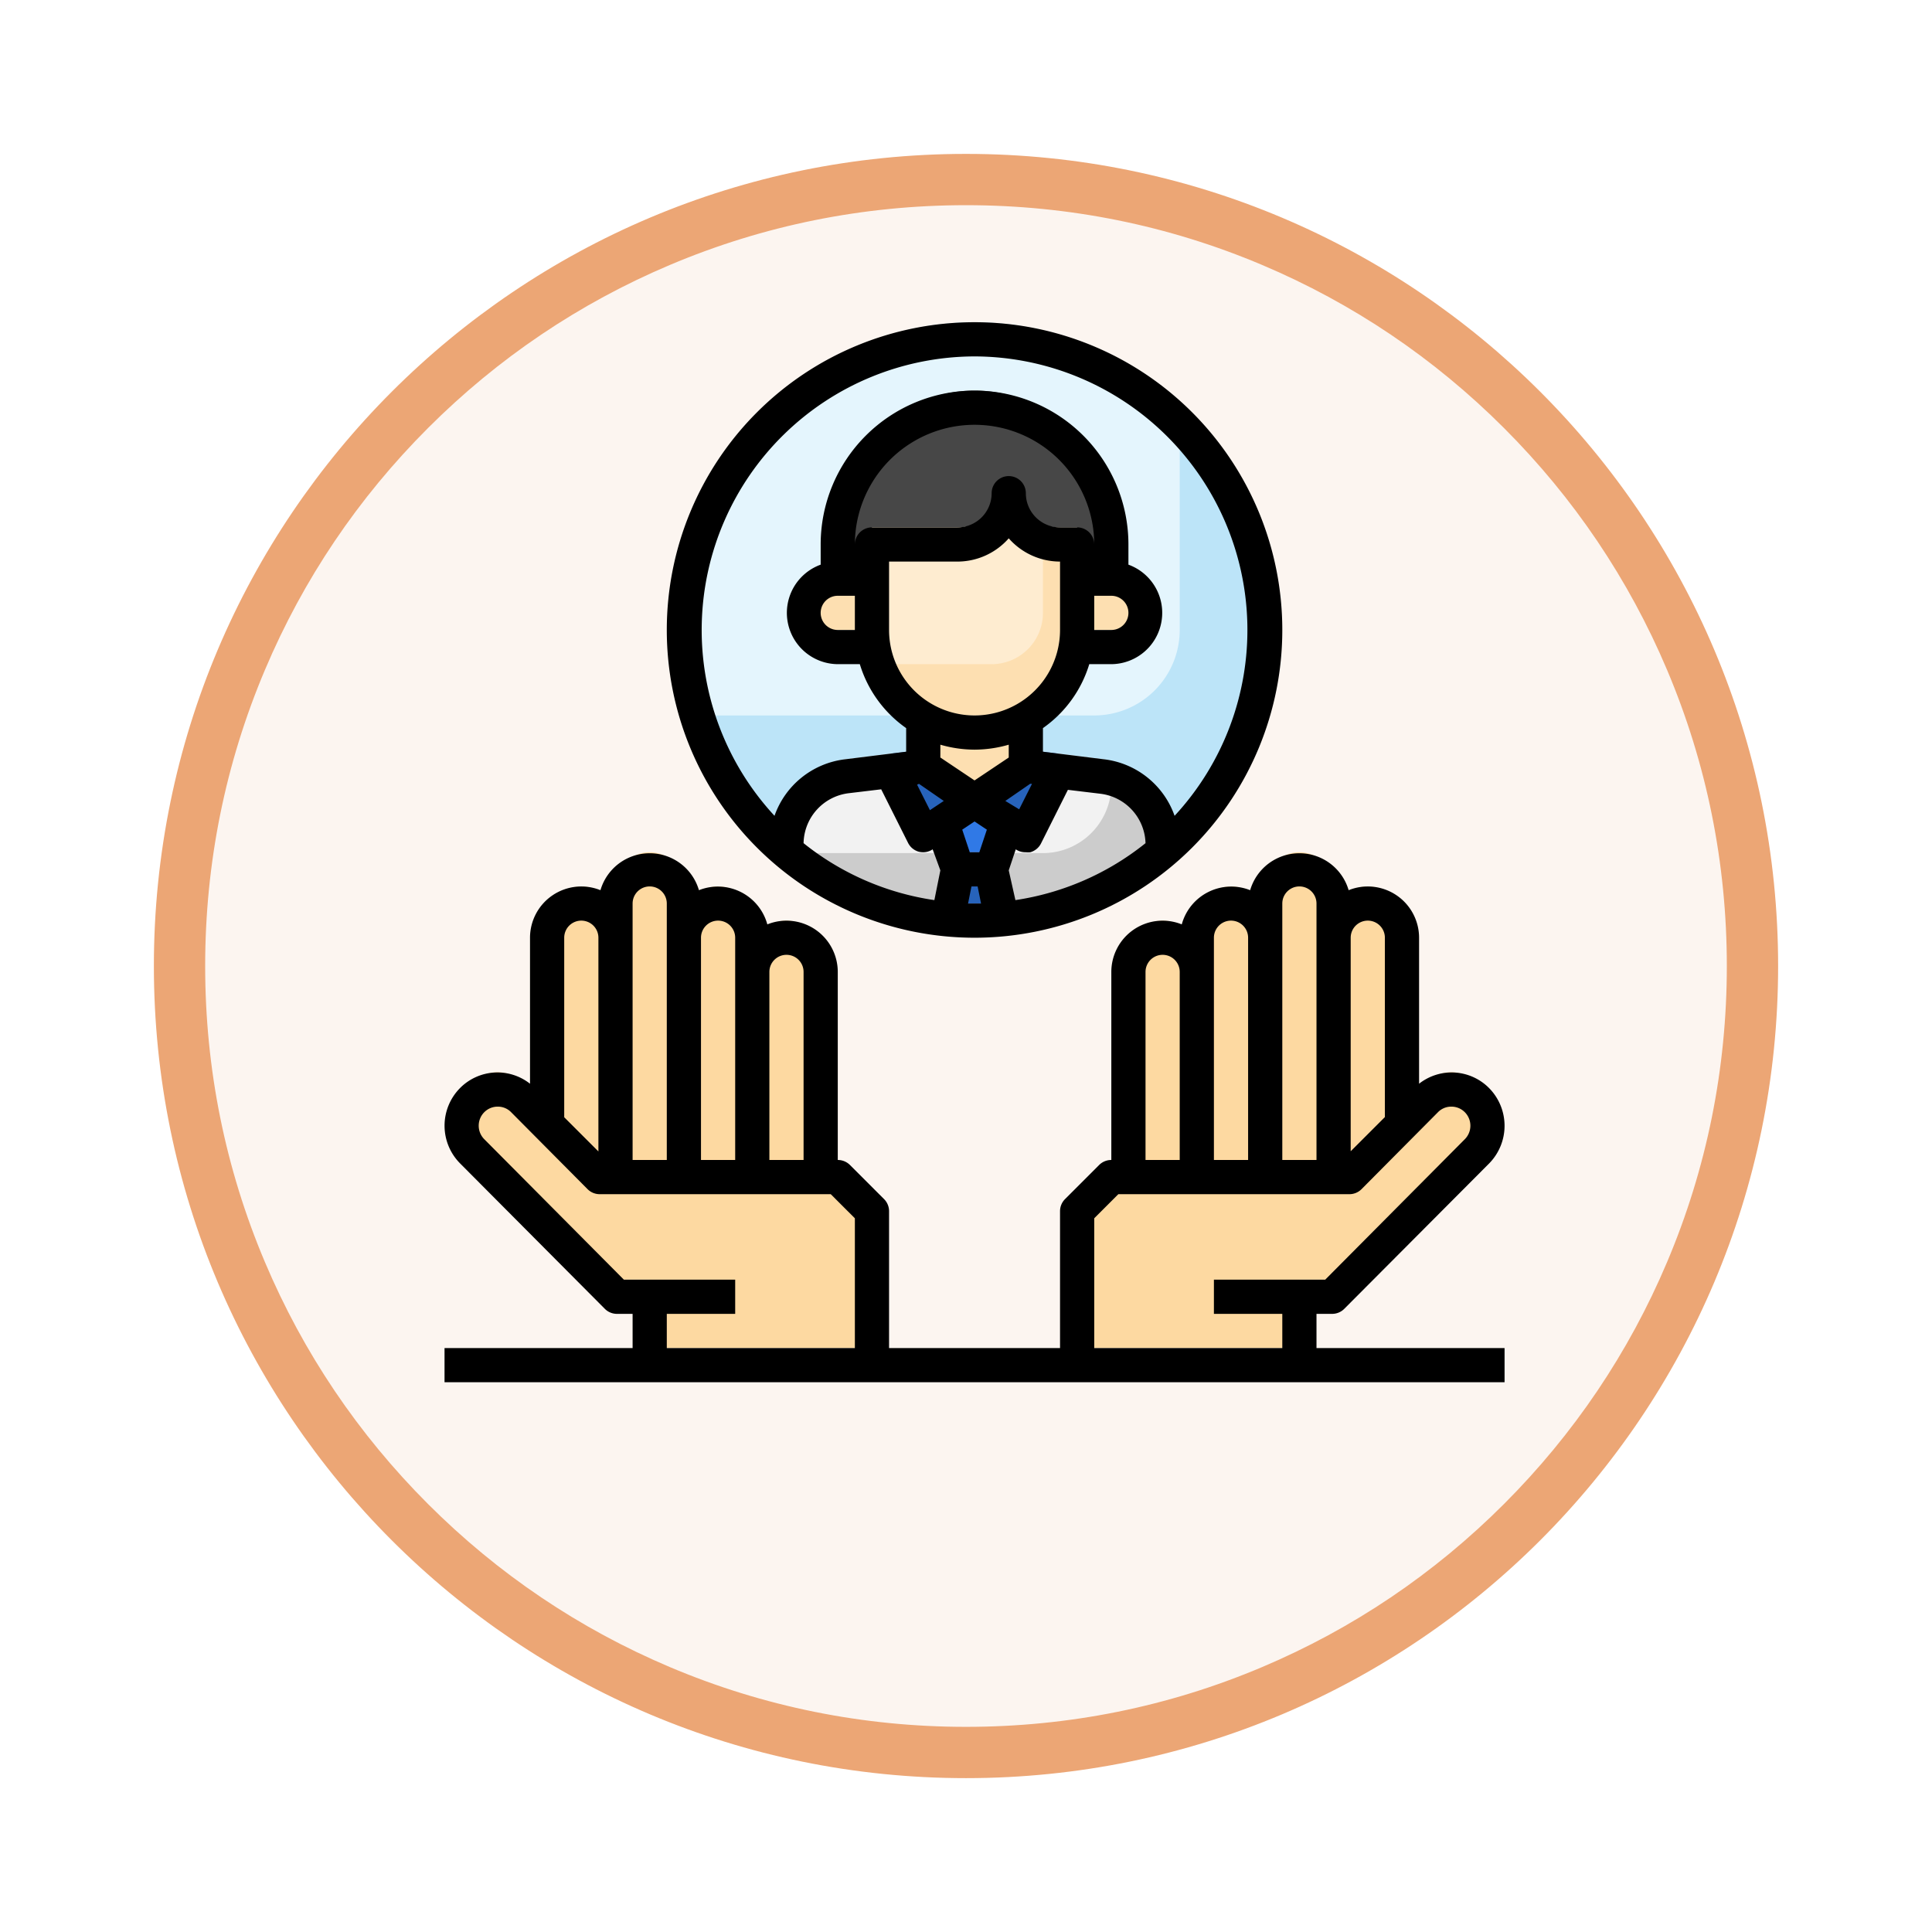 <svg xmlns="http://www.w3.org/2000/svg" xmlns:xlink="http://www.w3.org/1999/xlink" width="113" height="113" viewBox="0 0 113 113">
  <defs>
    <filter id="Trazado_982547" x="0" y="0" width="113" height="113" filterUnits="userSpaceOnUse">
      <feOffset dy="3" input="SourceAlpha"/>
      <feGaussianBlur stdDeviation="3" result="blur"/>
      <feFlood flood-opacity="0.161"/>
      <feComposite operator="in" in2="blur"/>
      <feComposite in="SourceGraphic"/>
    </filter>
  </defs>
  <g id="Grupo_1224475" data-name="Grupo 1224475" transform="translate(-271 -4347.154)">
    <g id="Grupo_1224220" data-name="Grupo 1224220" transform="translate(0 2392.403)">
      <g id="Grupo_1224091" data-name="Grupo 1224091" transform="translate(-84.49 -2620.317)">
        <g id="Grupo_1223183" data-name="Grupo 1223183" transform="translate(364.49 4581.069)">
          <g id="Grupo_1211217" data-name="Grupo 1211217" transform="translate(0)">
            <g id="Grupo_1210736" data-name="Grupo 1210736">
              <g id="Grupo_1210537" data-name="Grupo 1210537">
                <g id="Grupo_1164202" data-name="Grupo 1164202">
                  <g id="Grupo_1158168" data-name="Grupo 1158168">
                    <g id="Grupo_1152576" data-name="Grupo 1152576">
                      <g id="Grupo_1148633" data-name="Grupo 1148633">
                        <g id="Grupo_1148525" data-name="Grupo 1148525">
                          <g transform="matrix(1, 0, 0, 1, -9, -6)" filter="url(#Trazado_982547)">
                            <g id="Trazado_982547-2" data-name="Trazado 982547" transform="translate(9 6)" fill="#fcf5f0">
                              <path d="M 47.5 93.5 C 41.289 93.5 35.265 92.284 29.595 89.886 C 24.118 87.569 19.198 84.252 14.973 80.027 C 10.748 75.802 7.431 70.882 5.114 65.405 C 2.716 59.735 1.5 53.711 1.5 47.5 C 1.5 41.289 2.716 35.265 5.114 29.595 C 7.431 24.118 10.748 19.198 14.973 14.973 C 19.198 10.748 24.118 7.431 29.595 5.114 C 35.265 2.716 41.289 1.5 47.5 1.5 C 53.711 1.5 59.735 2.716 65.405 5.114 C 70.882 7.431 75.802 10.748 80.027 14.973 C 84.252 19.198 87.569 24.118 89.886 29.595 C 92.284 35.265 93.5 41.289 93.5 47.5 C 93.5 53.711 92.284 59.735 89.886 65.405 C 87.569 70.882 84.252 75.802 80.027 80.027 C 75.802 84.252 70.882 87.569 65.405 89.886 C 59.735 92.284 53.711 93.5 47.5 93.5 Z" stroke="none"/>
                              <path d="M 47.5 3 C 41.491 3 35.664 4.176 30.18 6.496 C 24.881 8.737 20.122 11.946 16.034 16.034 C 11.946 20.122 8.737 24.881 6.496 30.18 C 4.176 35.664 3 41.491 3 47.5 C 3 53.509 4.176 59.336 6.496 64.82 C 8.737 70.119 11.946 74.878 16.034 78.966 C 20.122 83.054 24.881 86.263 30.18 88.504 C 35.664 90.824 41.491 92 47.5 92 C 53.509 92 59.336 90.824 64.82 88.504 C 70.119 86.263 74.878 83.054 78.966 78.966 C 83.054 74.878 86.263 70.119 88.504 64.82 C 90.824 59.336 92 53.509 92 47.5 C 92 41.491 90.824 35.664 88.504 30.18 C 86.263 24.881 83.054 20.122 78.966 16.034 C 74.878 11.946 70.119 8.737 64.82 6.496 C 59.336 4.176 53.509 3 47.5 3 M 47.5 -7.62939453125e-06 C 73.734 -7.62939453125e-06 95 21.266 95 47.5 C 95 73.734 73.734 95 47.5 95 C 21.266 95 -7.62939453125e-06 73.734 -7.62939453125e-06 47.5 C -7.62939453125e-06 21.266 21.266 -7.62939453125e-06 47.5 -7.62939453125e-06 Z" stroke="none" fill="#eca675"/>
                            </g>
                          </g>
                        </g>
                      </g>
                    </g>
                  </g>
                </g>
              </g>
            </g>
          </g>
        </g>
      </g>
    </g>
    <g id="Layer_29" data-name="Layer 29" transform="translate(296 4365)">
      <path id="Trazado_1180498" data-name="Trazado 1180498" d="M52.92,57l8.46-8.5a2.12,2.12,0,0,0,0-3,2.09,2.09,0,0,0-3,0L57,46.9V36a2,2,0,0,0-4,0V34a2,2,0,0,0-4,0v2a2,2,0,0,0-4,0v2a2,2,0,0,0-4,0V50H40l-2,2v9H51V57Z" fill="#fdd9a1"/>
      <circle id="Elipse_14750" data-name="Elipse 14750" cx="17" cy="17" r="17" transform="translate(15 1)" fill="#bce4f8"/>
      <path id="Trazado_1180499" data-name="Trazado 1180499" d="M32,1A17,17,0,0,0,15,18a16.83,16.83,0,0,0,1.11,6H39a5,5,0,0,0,5-5V6A17,17,0,0,0,32,1Z" fill="#e4f5fd"/>
      <path id="Trazado_1180500" data-name="Trazado 1180500" d="M39.5,26.56,35,26l-3,2-3-2-4.5.56a4,4,0,0,0-3.5,4V31a17,17,0,0,0,22,0v-.42A4,4,0,0,0,39.5,26.56Z" fill="#ccc"/>
      <path id="Trazado_1180501" data-name="Trazado 1180501" d="M35,26V23.19a6,6,0,0,1-6,0V26l3,2Z" fill="#fddfb1"/>
      <path id="Trazado_1180502" data-name="Trazado 1180502" d="M35,26l-3,2-3-2-4.5.56a4,4,0,0,0-3.5,4V31c.44.37.89.72,1.37,1.05H36a4,4,0,0,0,4-4V26.67a4.48,4.48,0,0,0-.5-.11Z" fill="#f2f2f2"/>
      <g id="Grupo_1224474" data-name="Grupo 1224474">
        <path id="Trazado_1180503" data-name="Trazado 1180503" d="M34,10a3,3,0,0,0,3,3h1v5a6,6,0,0,1-12,0V13h5A3,3,0,0,0,34,10Z" fill="#fddfb1"/>
        <path id="Trazado_1180504" data-name="Trazado 1180504" d="M26,18V15H24a2,2,0,0,0,0,4h2.09A6.64,6.64,0,0,1,26,18Z" fill="#fddfb1"/>
        <path id="Trazado_1180505" data-name="Trazado 1180505" d="M40,15H38v3a6.64,6.64,0,0,1-.09,1H40a2,2,0,0,0,0-4Z" fill="#fddfb1"/>
      </g>
      <path id="Trazado_1180506" data-name="Trazado 1180506" d="M32,5a8,8,0,0,0-8,8v2h2V13h5a3,3,0,0,0,3-3,3,3,0,0,0,3,3h1v2h2V13A8,8,0,0,0,32,5Z" fill="#474747"/>
      <path id="Trazado_1180507" data-name="Trazado 1180507" d="M29,30l3-2-3-2-1.88.23Z" fill="#2763bb"/>
      <path id="Trazado_1180508" data-name="Trazado 1180508" d="M32,28l-1.91,1.27L31,32h2l.91-2.73Z" fill="#3079e6"/>
      <path id="Trazado_1180509" data-name="Trazado 1180509" d="M36.88,26.23,35,26l-3,2,3,2Z" fill="#2763bb"/>
      <path id="Trazado_1180510" data-name="Trazado 1180510" d="M30.42,34.92c.52,0,1,.08,1.58.08a10.068,10.068,0,0,0,1.58-.08L33,32H31Z" fill="#2763bb"/>
      <path id="Trazado_1180511" data-name="Trazado 1180511" d="M34,10a3,3,0,0,1-3,3H26v5a6,6,0,0,0,.81,3H33a3,3,0,0,0,3-3V12.82A3,3,0,0,1,34,10Z" fill="#feecd0"/>
      <path id="Trazado_1180512" data-name="Trazado 1180512" d="M13,57v4H26V52l-2-2H23V38a2,2,0,0,0-4,0V36a2,2,0,0,0-4,0V34a2,2,0,0,0-4,0v2a2,2,0,0,0-4,0V46.9L5.6,45.5a2.09,2.09,0,0,0-3,0,2.12,2.12,0,0,0,0,3L11.07,57Z" fill="#fdd9a1"/>
      <path id="Trazado_1180513" data-name="Trazado 1180513" d="M32,37A18,18,0,1,0,14,19,18,18,0,0,0,32,37ZM25,19H24a1,1,0,0,1,0-2h1Zm0-5a7,7,0,0,1,14,0,1,1,0,0,0-1-1H37a2,2,0,0,1-2-2,1,1,0,0,0-2,0,2,2,0,0,1-2,2H26A1,1,0,0,0,25,14Zm14,3h1a1,1,0,0,1,0,2H39ZM27,15h4a4,4,0,0,0,3-1.36A4,4,0,0,0,37,15v4a5,5,0,0,1-10,0Zm1.75,13,1.45,1-.81.54-.75-1.49Zm6.5,0h.11l-.75,1.49L33.8,29Zm-3.53,4-.44-1.32L32,30.2l.72.48L32.28,32ZM34,33.06l.41-1.23A1,1,0,0,0,35,32a1.15,1.15,0,0,0,.26,0,1,1,0,0,0,.63-.52l1.57-3.13,1.91.23A3,3,0,0,1,42,31.47a15.9,15.9,0,0,1-7.61,3.33ZM32,26a7.27,7.27,0,0,0,2-.29v.75L32,27.8l-2-1.34v-.75A7.27,7.27,0,0,0,32,26Zm-5.46,2.32,1.57,3.13a1,1,0,0,0,.63.52A1.15,1.15,0,0,0,29,32a1,1,0,0,0,.55-.17L30,33.06l-.35,1.74A15.9,15.9,0,0,1,22,31.47a3,3,0,0,1,2.62-2.92ZM31.62,35l.2-1h.36l.2,1h-.76ZM32,3A16,16,0,0,1,43.7,29.87a5,5,0,0,0-4.08-3.3L36,26.12V24.74A7.07,7.07,0,0,0,38.71,21H40a3,3,0,0,0,1-5.82V14a9,9,0,1,0-18,0v1.18A3,3,0,0,0,24,21h1.29A7.07,7.07,0,0,0,28,24.74v1.38l-3.62.45a5,5,0,0,0-4.08,3.3A16,16,0,0,1,32,3Z"/>
      <path id="Trazado_1180514" data-name="Trazado 1180514" d="M52,61V59h.92a1,1,0,0,0,.71-.3l8.46-8.49a3.14,3.14,0,0,0,0-4.42A3.079,3.079,0,0,0,58,45.54V37a3,3,0,0,0-4.12-2.78,3,3,0,0,0-5.76,0,3,3,0,0,0-4,2A3,3,0,0,0,40,39V50a1,1,0,0,0-.71.29l-2,2A1,1,0,0,0,37,53v8H27V53a1,1,0,0,0-.29-.71l-2-2A1,1,0,0,0,24,50V39a3,3,0,0,0-4.12-2.78,3,3,0,0,0-4-2,3,3,0,0,0-5.76,0A3,3,0,0,0,6,37v8.54a3.079,3.079,0,0,0-4.09.25,3.13,3.13,0,0,0,0,4.41l8.46,8.5a1,1,0,0,0,.71.3H12v2H1v2H63V61Zm3-25a1,1,0,0,1,1,1V47.49l-2,2V37A1,1,0,0,1,55,36Zm-5-1a1,1,0,0,1,2,0V50H50Zm-4,2a1,1,0,0,1,2,0V50H46Zm-4,2a1,1,0,0,1,2,0V50H42ZM39,53.41,40.41,52H53.92a1,1,0,0,0,.71-.29l4.48-4.51a1.08,1.08,0,0,1,.78-.32,1.1,1.1,0,0,1,.78.32,1.12,1.12,0,0,1,0,1.59L52.51,57H46v2h4v2H39ZM21,38a1,1,0,0,1,1,1V50H20V39A1,1,0,0,1,21,38Zm-4-2a1,1,0,0,1,1,1V50H16V37A1,1,0,0,1,17,36Zm-5-1a1,1,0,0,1,2,0V50H12ZM9,36a1,1,0,0,1,1,1V49.5l-2-2V37A1,1,0,0,1,9,36Zm5,23h4V57H11.49L3.33,48.79a1.12,1.12,0,0,1,0-1.59,1.1,1.1,0,0,1,.78-.32,1.08,1.08,0,0,1,.78.32l4.48,4.51a1,1,0,0,0,.71.29H23.59L25,53.41V61H14Z"/>
    </g>
  </g>
</svg>
